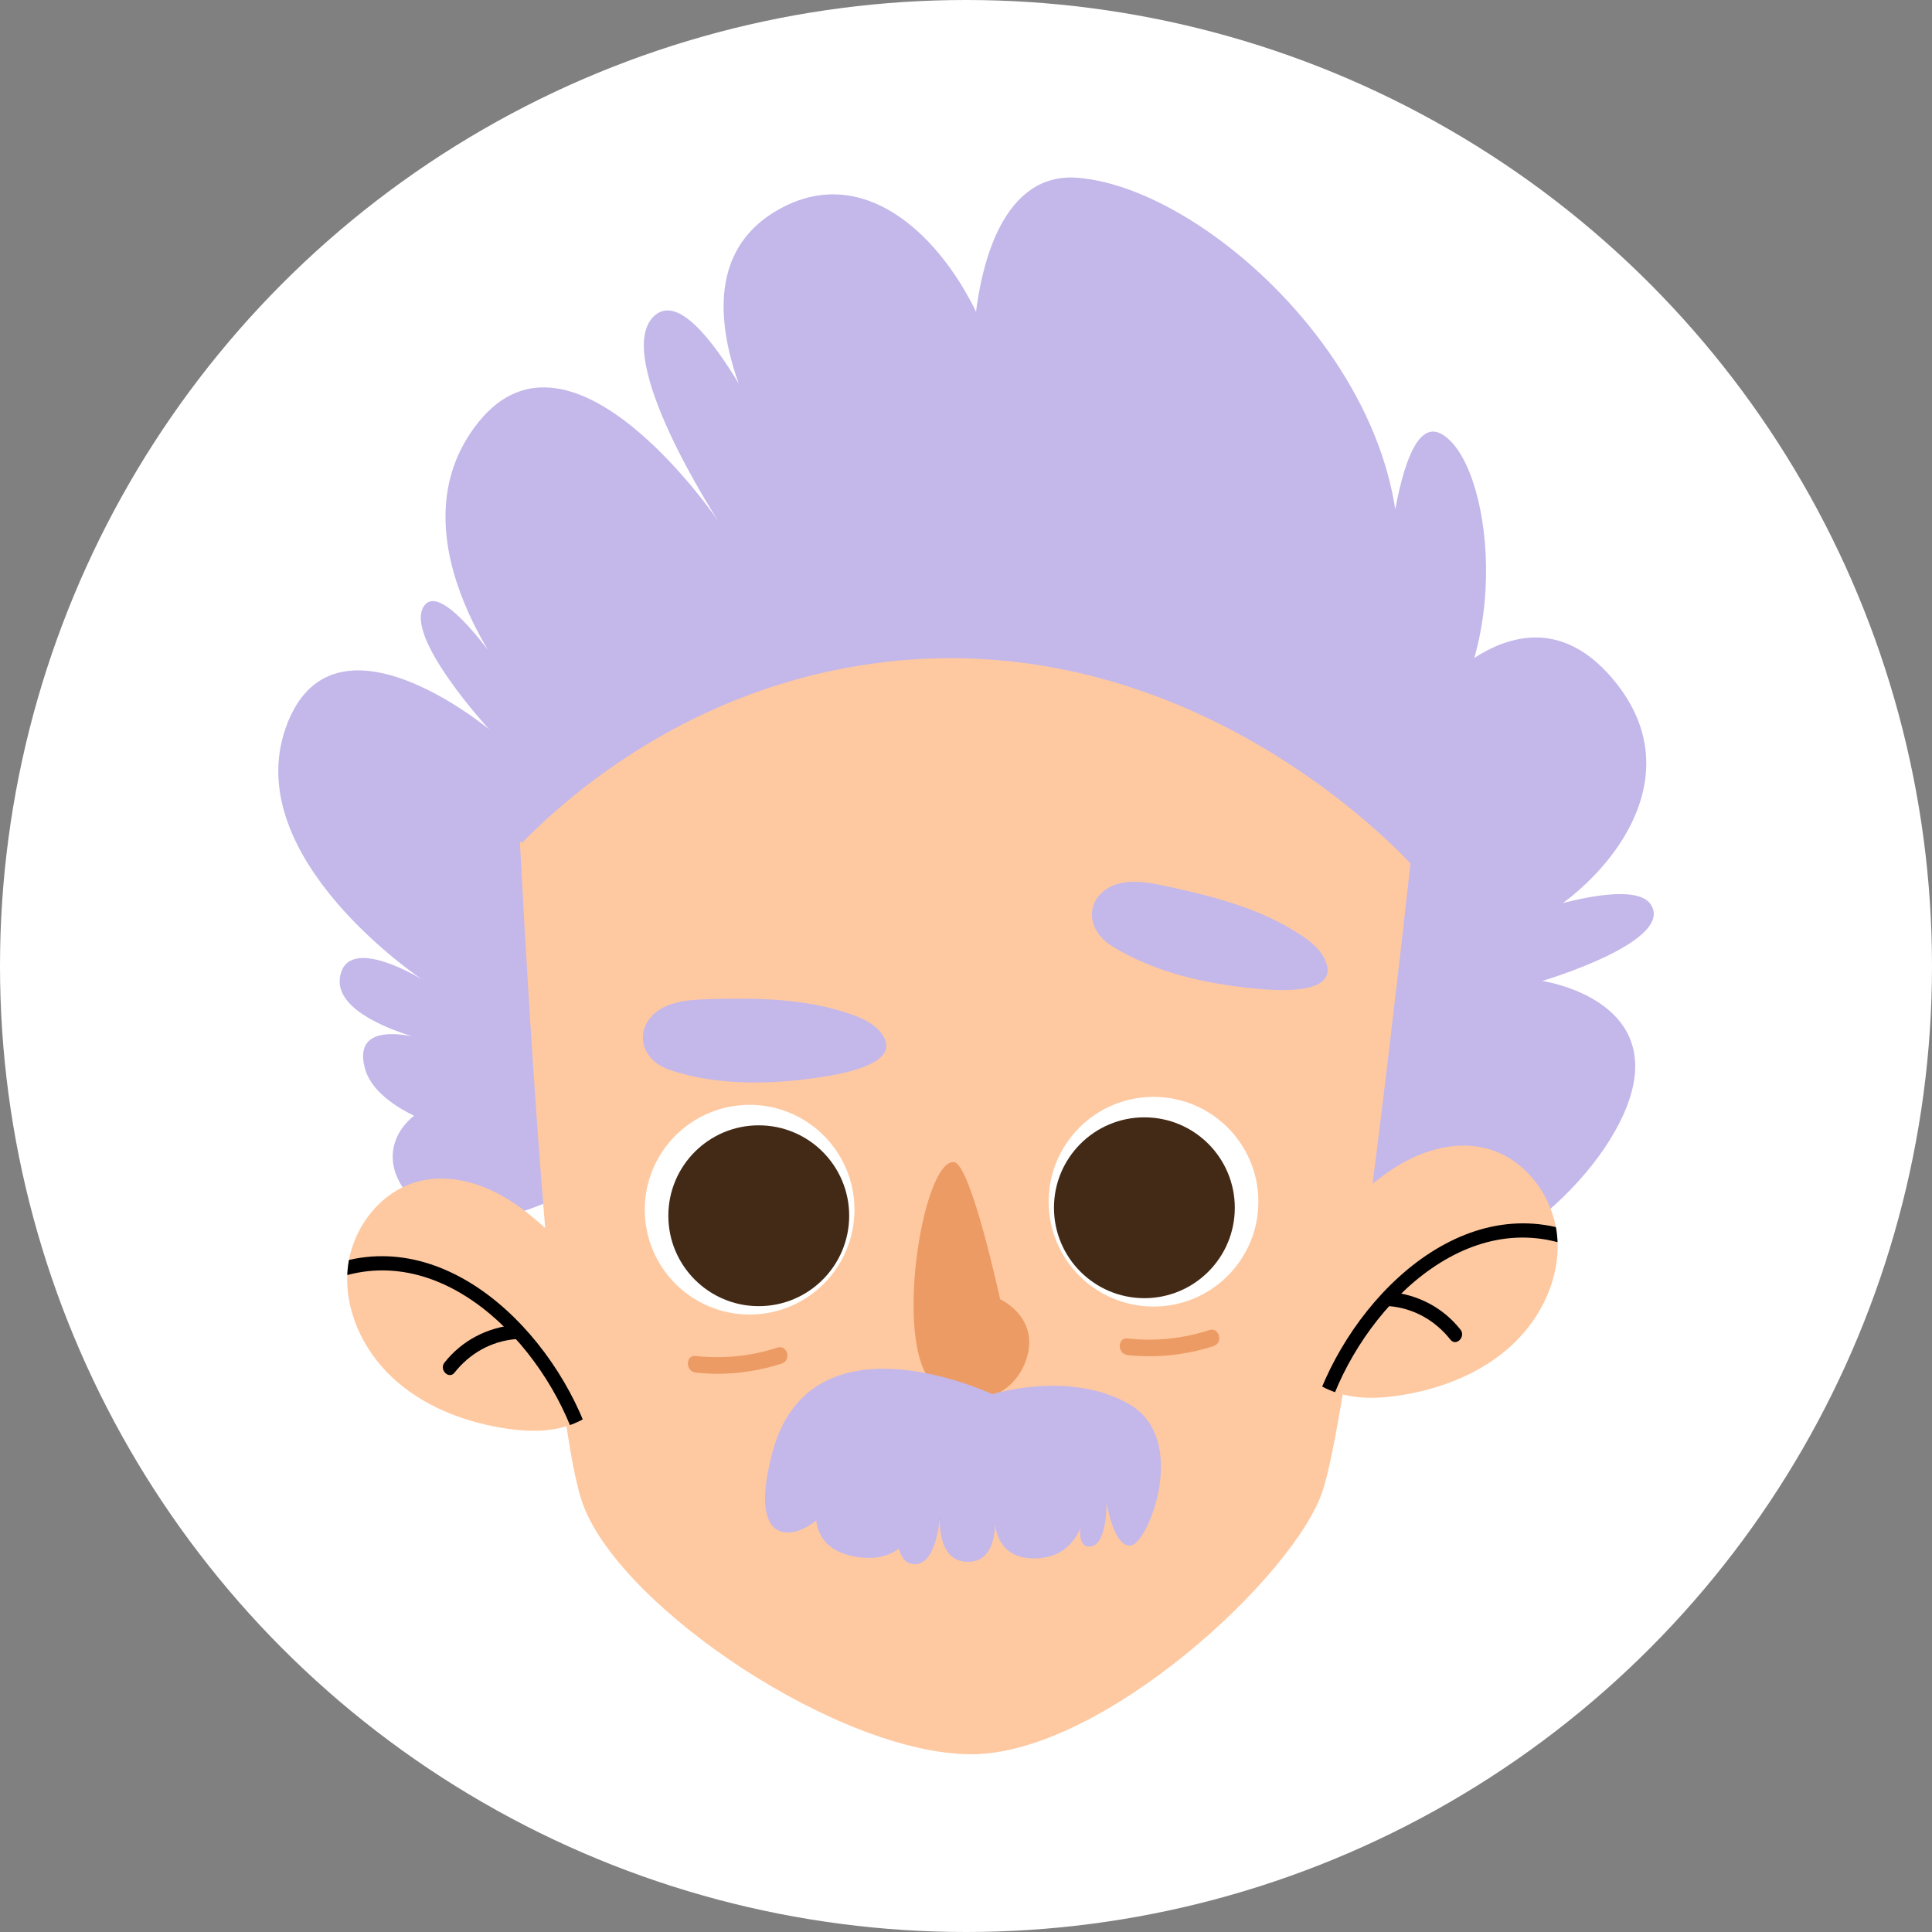 <?xml version="1.0" encoding="UTF-8"?>
<svg id="Layer_1" data-name="Layer 1" xmlns="http://www.w3.org/2000/svg" xmlns:xlink="http://www.w3.org/1999/xlink" viewBox="0 0 150 150">
  <rect x="0" y="0" width="150" height="150" fill="#808080" stroke="none"/>
  <defs>
    <style>
      .cls-1 {
        fill: #422a16;
      }

      .cls-2 {
        fill: #fff;
      }

      .cls-3 {
        fill: none;
      }

      .cls-4 {
        fill: #c4b7ea;
      }

      .cls-5 {
        clip-path: url(#clippath-1);
      }

      .cls-6 {
        fill: #b6b7b4;
      }

      .cls-7 {
        fill: #fec9a1;
      }

      .cls-8 {
        clip-path: url(#clippath-3);
      }

      .cls-9 {
        clip-path: url(#clippath-2);
      }

      .cls-10 {
        clip-path: url(#clippath);
      }

      .cls-11 {
        fill: #ed9b64;
      }
    </style>
    <clipPath id="clippath">
      <path class="cls-3" d="M43.88,96.83c-1.54-1.53-3.15-3.03-5.05-4.07-1.91-1.04-4.17-1.58-6.28-1.05-3.05.75-5.28,3.73-5.56,6.86-.28,3.13,1.19,6.26,3.49,8.4,2.3,2.14,5.34,3.36,8.43,3.88,1.7.29,3.47.38,5.11-.13s3.15-1.67,3.73-3.29"/>
    </clipPath>
    <clipPath id="clippath-1">
      <path class="cls-3" d="M104.01,94.27c1.54-1.53,3.15-3.03,5.05-4.07,1.91-1.04,4.17-1.58,6.28-1.05,3.05.75,5.28,3.73,5.56,6.86.28,3.13-1.19,6.26-3.49,8.4s-5.34,3.36-8.43,3.88c-1.7.29-3.47.38-5.11-.13-1.65-.5-3.15-1.67-3.73-3.29"/>
    </clipPath>
    <clipPath id="clippath-2">
      <circle class="cls-3" cx="58.2" cy="93.92" r="8.14"/>
    </clipPath>
    <clipPath id="clippath-3">
      <circle class="cls-3" cx="89.56" cy="93.3" r="8.14"/>
    </clipPath>
  </defs>
  <circle class="cls-2" cx="75" cy="75" r="75"/>
  <path class="cls-6" d="M98.47,63.02c-1.79-.24-3.6-.31-5.42-.07-.8.11-1.63.29-2.28.76-2.6,1.91,2.12,3.75,3.52,4.27,3.39,1.27,7.23,2.23,11,1.84,2.91-.3,3.46-3.16,1.29-4.65-.89-.61-1.99-.89-3.07-1.15-1.66-.4-3.34-.77-5.05-1Z"/>
  <path class="cls-6" d="M58.18,63.6c-1.72.55-3.39,1.26-4.93,2.25-.68.44-1.35.95-1.73,1.66-1.53,2.83,3.51,2.49,5.01,2.37,3.61-.29,7.49-1.06,10.73-3.03,2.51-1.52,1.78-4.34-.81-4.76-1.06-.17-2.18.04-3.27.26-1.67.34-3.35.72-4.99,1.25Z"/>
  <g>
    <path class="cls-4" d="M46.71,91.12s-10.32,6.81-14.78,1.92c-4.46-4.88,2.58-9.58,5.72-6.54,3.13,3.04-8.08.94-9.31-3.52-1.22-4.46,5.48-2.03,5.48-2.03,0,0-7.98-1.68-7.42-5.1.56-3.42,6.38.2,6.38.2,0,0-14.16-9.4-10.6-19.53,3.56-10.13,15.81.12,15.81.12,0,0-6.68-7.24-5.07-9.59,1.61-2.35,7.45,6.97,7.45,6.97,0,0-10.5-12.22-3.2-21.27,7.3-9.05,18.64,7.77,18.64,7.77,0,0-8.5-13-4.96-16.04,3.54-3.04,10.58,13.26,10.58,13.26,0,0-11.2-15.86-.88-21.53,10.32-5.67,19.14,11.68,17.02,18.34-2.12,6.66-5.21-21.62,6.07-20.75,11.28.87,30.19,19.34,23.58,36.43,0,0,.68-18.66,4.65-16.56,3.97,2.1,5.76,17.06-1.16,24.27-6.92,7.2-.78-2.57-.78-2.57,0,0,8.25-11.47,15.53-2.36,7.28,9.11-4.17,18.77-9.17,19.58-5.01.82,9.89-5.28,11.86-2.39,1.97,2.89-8.41,5.96-8.41,5.96,0,0,7.82,1.13,7.18,7.33-.64,6.2-9.87,15.37-18.12,15.77-8.25.4-62.09-8.15-62.09-8.15Z"/>
    <path class="cls-7" d="M68.57,51.42c-15.23,1.81-24.94,10.86-28.06,14.03-.05-.05-.1-.09-.15-.14.89,16.95,2.69,45.66,4.93,51.57,3.04,8.03,19.92,19.32,30.12,19.32s25.19-13.93,27.3-20.51c1.82-5.65,4.94-31.87,6.8-48.65-2.22-2.36-18.04-18.35-40.95-15.63Z"/>
    <g class="cls-10">
      <path class="cls-7" d="M43.88,96.83c-1.54-1.53-3.15-3.03-5.05-4.07-1.91-1.04-4.17-1.58-6.28-1.05-3.05.75-5.28,3.73-5.56,6.86-.28,3.13,1.19,6.26,3.49,8.4,2.3,2.14,5.34,3.36,8.43,3.88,1.7.29,3.47.38,5.11-.13s3.15-1.67,3.73-3.29"/>
      <path d="M45.35,110.45c-3.47-8.56-12.79-16.78-22.22-10.97-.6.37-.05,1.33.56.95,8.77-5.41,17.39,2.39,20.6,10.31.26.65,1.33.37,1.07-.29h0Z"/>
      <path d="M40.02,102.86c-2.18.2-4.14,1.2-5.51,2.93-.44.55.34,1.34.78.78,1.18-1.49,2.83-2.43,4.73-2.6.7-.06.71-1.17,0-1.1h0Z"/>
    </g>
    <g class="cls-5">
      <path class="cls-7" d="M104.01,94.27c1.54-1.53,3.15-3.03,5.05-4.07,1.91-1.04,4.17-1.58,6.28-1.05,3.05.75,5.28,3.73,5.56,6.86.28,3.13-1.19,6.26-3.49,8.4s-5.34,3.36-8.43,3.88c-1.7.29-3.47.38-5.11-.13-1.65-.5-3.15-1.67-3.73-3.29"/>
      <path d="M102.55,107.9c3.47-8.56,12.79-16.78,22.22-10.97.6.37.05,1.33-.56.95-8.77-5.41-17.39,2.39-20.6,10.31-.26.65-1.33.37-1.07-.29h0Z"/>
      <path d="M107.88,100.3c2.18.2,4.14,1.2,5.51,2.93.44.55-.34,1.34-.78.78-1.18-1.49-2.83-2.43-4.73-2.6-.7-.06-.71-1.17,0-1.1h0Z"/>
    </g>
    <path class="cls-11" d="M74.08,90.23c1.3.16,3.57,10.64,3.57,10.64,0,0,2.72,1.23,2.19,4.06s-3.59,5.03-7.13,2.68c-3.54-2.35-1.13-17.68,1.37-17.38Z"/>
    <path d="M64.75,116.05c6.35,2.56,13.18,2.57,19.54.03.76-.3.43-1.55-.34-1.24-6.18,2.46-12.69,2.45-18.86-.03-.77-.31-1.1.93-.34,1.24h0Z"/>
    <path class="cls-11" d="M60.35,104.63c-2.07.67-4.17.88-6.33.65-.82-.09-.82,1.2,0,1.29,2.27.24,4.5,0,6.67-.7.78-.25.45-1.5-.34-1.24h0Z"/>
    <path class="cls-11" d="M93.88,103.27c-2.07.67-4.17.88-6.33.65-.82-.09-.82,1.2,0,1.29,2.27.24,4.5,0,6.67-.7.78-.25.45-1.5-.34-1.24h0Z"/>
    <g>
      <circle class="cls-2" cx="58.2" cy="93.92" r="8.14"/>
      <g class="cls-9">
        <circle class="cls-1" cx="58.91" cy="94.39" r="7.02"/>
      </g>
    </g>
    <g>
      <circle class="cls-2" cx="89.56" cy="93.3" r="8.14"/>
      <g class="cls-8">
        <circle class="cls-1" cx="88.85" cy="93.77" r="7.02"/>
      </g>
    </g>
    <path class="cls-4" d="M95.88,70.19c1.79.59,3.52,1.35,5.12,2.41.7.46,1.4,1.01,1.79,1.75,1.57,2.98-3.69,2.56-5.25,2.41-3.77-.35-7.8-1.2-11.17-3.28-2.6-1.61-1.81-4.55.9-4.96,1.11-.17,2.28.07,3.41.31,1.74.38,3.49.79,5.2,1.36Z"/>
    <path class="cls-4" d="M60.56,77.65c1.88.15,3.74.47,5.55,1.11.79.28,1.6.65,2.16,1.27,2.23,2.52-2.98,3.36-4.53,3.6-3.74.56-7.86.7-11.63-.52-2.91-.95-2.84-3.98-.31-5.03,1.04-.43,2.23-.48,3.39-.51,1.78-.05,3.58-.06,5.37.08Z"/>
    <path class="cls-4" d="M77.05,108.25s-14.1-6.69-17.08,4.52c-2.98,11.21,6.87,3.98,3.62,3.25,0,0-1.54,4.25,3.07,4.88,4.61.63,4.79-4.16,4.79-4.16l-1.63.18s-.81,4.34,1.08,4.52,2.08-3.8,2.08-3.8c0,0-.36,3.62,2.17,3.62s2.08-3.71,2.08-3.71c0,0-.36,3.71,3.43,3.43,3.8-.27,3.71-4.79,3.71-4.79,0,0-1.27,3.89.18,3.89s1.36-3.43,1.36-3.43c0,0,.54,3.53,1.9,3.34,1.36-.18,4.52-8.23-.09-10.94-4.61-2.71-10.67-.81-10.67-.81Z"/>
  </g>
</svg>